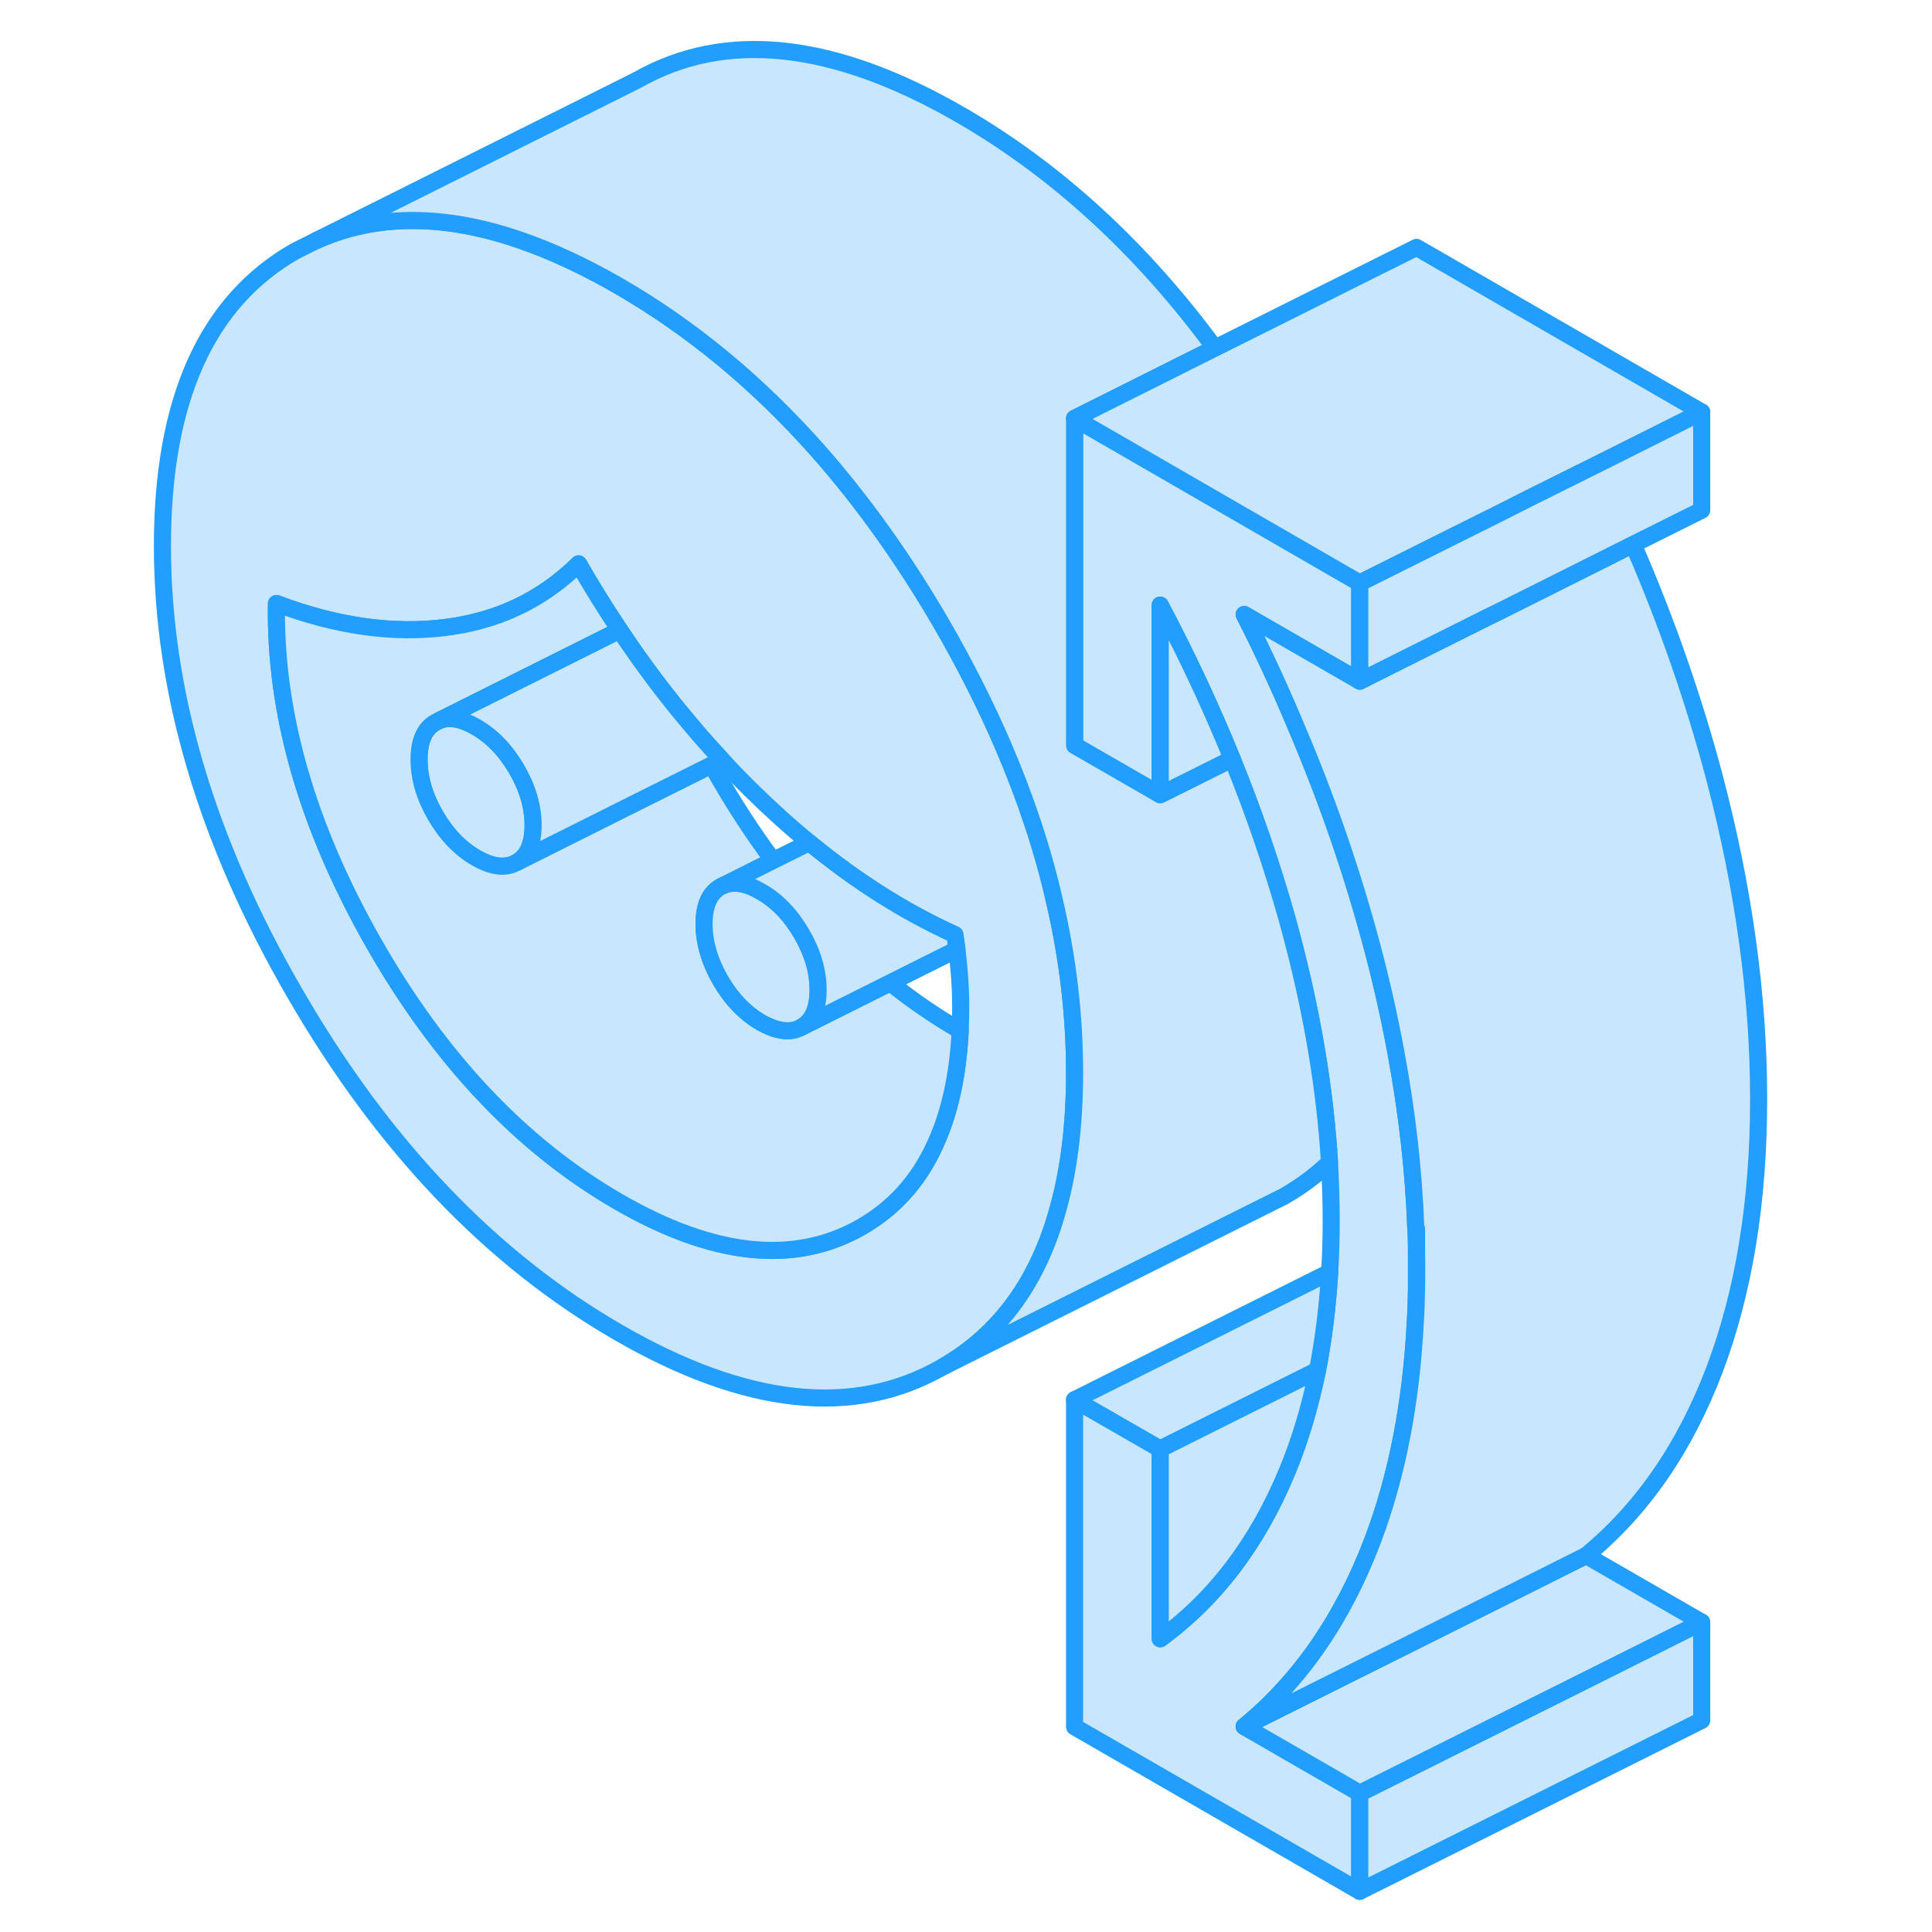 <svg width="48" height="48" viewBox="0 0 98 113" fill="#c8e7ff" xmlns="http://www.w3.org/2000/svg" stroke-width="1px" stroke-linecap="round" stroke-linejoin="round"><path d="M75.35 73.16V75.41C75.36 75.04 75.36 74.67 75.36 74.29C75.36 73.91 75.36 73.54 75.35 73.16Z" stroke="#229EFF" stroke-linejoin="round"/><path d="M75.35 73.16V75.41C75.34 76.04 75.32 76.67 75.28 77.29C75.04 82.05 74.21 86.33 72.78 90.11C71.05 94.66 68.55 98.29 65.27 100.98L72.03 104.88V110.62L55.35 101V81.87L60.36 84.75V95.85C63.58 93.5 66.05 90.24 67.78 86.07C68.54 84.24 69.12 82.27 69.56 80.15C69.91 78.34 70.15 76.43 70.27 74.41C70.33 73.43 70.36 72.43 70.36 71.4C70.36 70.27 70.32 69.14 70.26 67.99C70 63.7 69.25 59.24 68.02 54.63C67.94 54.34 67.86 54.04 67.78 53.74C66.9 50.61 65.83 47.5 64.57 44.39C64.25 43.6 63.92 42.82 63.57 42.03C62.6 39.81 61.53 37.6 60.36 35.39V46.49L60.14 46.36L55.35 43.6V24.47L71.16 33.6L72.03 34.1V39.84L65.27 35.94C66.38 38.12 67.39 40.31 68.31 42.51C70.15 46.82 71.63 51.14 72.78 55.48C73.32 57.52 73.77 59.53 74.14 61.52C74.8 65.07 75.19 68.52 75.31 71.89C75.33 72.31 75.34 72.74 75.35 73.16Z" stroke="#229EFF" stroke-linejoin="round"/><path d="M75.35 73.16V75.41C75.36 75.04 75.36 74.67 75.36 74.29C75.36 73.91 75.36 73.54 75.35 73.16Z" stroke="#229EFF" stroke-linejoin="round"/><path d="M92.03 94.88V100.62L72.03 110.62V104.88L86.7 97.55L92.03 94.88Z" stroke="#229EFF" stroke-linejoin="round"/><path d="M92.03 94.88L86.7 97.55L72.03 104.88L65.27 100.98L79.94 93.65L85.27 90.981L92.03 94.88Z" stroke="#229EFF" stroke-linejoin="round"/><path d="M64.57 44.391L60.36 46.491V35.391C61.53 37.601 62.6 39.811 63.57 42.031C63.92 42.821 64.25 43.601 64.57 44.391Z" stroke="#229EFF" stroke-linejoin="round"/><path d="M95.36 64.29C95.36 70.28 94.5 75.55 92.78 80.11C91.05 84.66 88.55 88.29 85.27 90.98L79.94 93.65L65.27 100.98C68.55 98.29 71.05 94.66 72.78 90.11C74.21 86.33 75.04 82.05 75.28 77.29C75.32 76.67 75.34 76.04 75.35 75.41C75.36 75.04 75.36 74.67 75.36 74.29C75.36 73.91 75.36 73.54 75.35 73.16V71.87L75.31 71.89C75.19 68.52 74.8 65.07 74.14 61.53C73.77 59.53 73.32 57.52 72.78 55.48C71.63 51.14 70.15 46.82 68.31 42.51C67.39 40.31 66.38 38.12 65.27 35.94L72.03 39.84L73.24 39.23L79.6 36.05L80.36 35.68L84.29 33.71L88.02 31.84C89.99 36.37 91.57 40.92 92.78 45.48C94.5 52.02 95.36 58.29 95.36 64.29Z" stroke="#229EFF" stroke-linejoin="round"/><path d="M54.17 52.68C53.49 49.68 52.48 46.66 51.17 43.61C50.16 41.27 48.97 38.91 47.6 36.54C45.39 32.73 42.97 29.34 40.34 26.36C36.82 22.39 32.94 19.18 28.68 16.72C26.68 15.57 24.77 14.68 22.94 14.05C18.48 12.51 14.5 12.51 11.02 14.06L9.76 14.69C4.59 17.64 2 23.39 2 31.93C2 40.47 4.59 49.21 9.76 58.12C14.92 67.04 21.23 73.64 28.68 77.94C36.13 82.24 42.43 82.92 47.6 79.97C50.98 78.05 53.25 74.93 54.41 70.61C55.02 68.38 55.34 65.81 55.35 62.92V62.73C55.35 59.41 54.96 56.06 54.17 52.68ZM48.66 60.28C48.53 62.92 48.03 65.17 47.16 67.02C46.2 69.11 44.76 70.69 42.85 71.78C38.96 73.99 34.24 73.5 28.68 70.29C23.01 67.02 18.23 61.96 14.34 55.13C10.45 48.29 8.56 41.68 8.67 35.3C12.17 36.62 15.47 37.09 18.55 36.7C20.55 36.45 22.34 35.84 23.93 34.87C24.79 34.35 25.59 33.72 26.34 32.98C27.11 34.32 27.91 35.61 28.75 36.86C30.03 38.79 31.4 40.62 32.86 42.34C33.46 43.06 34.08 43.76 34.72 44.44C35.27 45.05 35.85 45.64 36.43 46.21C37.55 47.31 38.68 48.34 39.83 49.28C42.6 51.56 45.44 53.35 48.35 54.67C48.39 54.97 48.43 55.25 48.47 55.53C48.52 55.99 48.57 56.42 48.6 56.83C48.66 57.5 48.69 58.18 48.69 58.88C48.69 59.36 48.68 59.83 48.66 60.28Z" stroke="#229EFF" stroke-linejoin="round"/><path d="M23.68 48.27C23.68 49.36 23.36 50.08 22.72 50.44C22.08 50.81 21.29 50.72 20.34 50.17C19.4 49.63 18.61 48.8 17.97 47.7C17.33 46.6 17.01 45.51 17.01 44.42C17.01 43.33 17.33 42.61 17.97 42.25L18.17 42.15C18.77 41.9 19.49 42.03 20.34 42.52C21.29 43.07 22.08 43.89 22.72 44.99C23.36 46.09 23.68 47.19 23.68 48.27Z" stroke="#229EFF" stroke-linejoin="round"/><path d="M48.66 60.281C48.53 62.92 48.03 65.171 47.16 67.02C46.2 69.111 44.76 70.691 42.85 71.781C38.96 73.99 34.24 73.501 28.68 70.29C23.01 67.02 18.23 61.961 14.34 55.13C10.45 48.291 8.56 41.681 8.67 35.3C12.17 36.62 15.47 37.09 18.55 36.7C20.55 36.45 22.34 35.84 23.93 34.87C24.79 34.35 25.59 33.721 26.34 32.98C27.11 34.321 27.91 35.611 28.75 36.861L25.21 38.63L18.17 42.151L17.97 42.251C17.33 42.611 17.01 43.34 17.01 44.42C17.01 45.501 17.33 46.6 17.97 47.7C18.61 48.8 19.4 49.63 20.34 50.17C21.29 50.721 22.08 50.81 22.72 50.441L29.23 47.181L34.12 44.74C34.19 44.87 34.27 45.001 34.34 45.13C35.4 47.001 36.53 48.73 37.72 50.331L34.83 51.781L34.64 51.87C34 52.24 33.68 52.961 33.68 54.05V54.141C33.7 55.191 34.02 56.251 34.64 57.331C35.28 58.431 36.07 59.251 37.01 59.8C37.72 60.2 38.33 60.35 38.86 60.261C39.05 60.23 39.22 60.16 39.39 60.071L44.57 57.48C45.88 58.531 47.24 59.461 48.66 60.281Z" stroke="#229EFF" stroke-linejoin="round"/><path d="M40.35 57.901C40.35 58.981 40.03 59.711 39.39 60.071C39.22 60.161 39.05 60.231 38.86 60.261C38.33 60.351 37.72 60.201 37.01 59.801C36.07 59.251 35.28 58.431 34.64 57.331C34.02 56.251 33.7 55.191 33.68 54.141V54.051C33.68 52.961 34 52.241 34.64 51.871L34.83 51.781C35.44 51.531 36.16 51.651 37.01 52.151C37.96 52.691 38.75 53.521 39.39 54.621C40.03 55.721 40.35 56.811 40.35 57.901Z" stroke="#229EFF" stroke-linejoin="round"/><path d="M48.47 55.53L44.57 57.48L39.39 60.07C40.03 59.71 40.35 58.98 40.35 57.9C40.35 56.82 40.03 55.72 39.39 54.62C38.75 53.52 37.96 52.69 37.01 52.15C36.16 51.65 35.44 51.53 34.83 51.78L37.72 50.33L39.83 49.28C42.6 51.56 45.44 53.35 48.35 54.67C48.39 54.97 48.43 55.25 48.47 55.53Z" stroke="#229EFF" stroke-linejoin="round"/><path d="M34.72 44.44L34.12 44.74L29.23 47.18L22.72 50.44C23.36 50.08 23.68 49.36 23.68 48.27C23.68 47.18 23.36 46.09 22.72 44.99C22.08 43.89 21.29 43.07 20.34 42.52C19.49 42.03 18.77 41.9 18.17 42.15L25.21 38.63L28.75 36.86C30.03 38.79 31.4 40.62 32.86 42.34C33.46 43.06 34.08 43.76 34.72 44.44Z" stroke="#229EFF" stroke-linejoin="round"/><path d="M70.26 67.99C69.47 68.75 68.58 69.41 67.6 69.97L47.6 79.97C50.98 78.05 53.25 74.93 54.41 70.61C55.02 68.38 55.34 65.81 55.35 62.92V62.73C55.35 59.41 54.96 56.06 54.17 52.68C53.49 49.68 52.48 46.66 51.17 43.61C50.16 41.27 48.97 38.91 47.6 36.54C45.39 32.73 42.97 29.34 40.34 26.36C36.82 22.39 32.94 19.18 28.68 16.72C26.68 15.57 24.77 14.68 22.94 14.05C18.48 12.51 14.5 12.51 11.02 14.06L29.76 4.69C34.92 1.75 41.23 2.42 48.68 6.72C54.29 9.96 59.25 14.51 63.56 20.36L55.35 24.47V43.6L60.14 46.36L60.36 46.49L64.57 44.39C65.83 47.5 66.9 50.61 67.78 53.74C67.86 54.04 67.94 54.34 68.02 54.63C69.25 59.24 70 63.7 70.26 67.99Z" stroke="#229EFF" stroke-linejoin="round"/><path d="M92.03 24.1L86.7 26.77L85.88 27.18L82.18 29.02L80.36 29.94L75.35 32.44L72.03 34.1L71.16 33.6L55.35 24.47L63.56 20.36L75.35 14.47L92.03 24.1Z" stroke="#229EFF" stroke-linejoin="round"/><path d="M92.03 24.1V29.84L88.02 31.84L84.29 33.71L80.36 35.68L79.6 36.05L73.24 39.23L72.03 39.84V34.1L75.35 32.44L80.36 29.94L82.18 29.02L85.88 27.18L86.7 26.77L92.03 24.1Z" stroke="#229EFF" stroke-linejoin="round"/><path d="M70.27 74.41C70.15 76.43 69.91 78.34 69.56 80.15L60.36 84.75L55.35 81.87L70.27 74.41Z" stroke="#229EFF" stroke-linejoin="round"/><path d="M69.56 80.15C69.12 82.27 68.54 84.24 67.78 86.07C66.05 90.24 63.58 93.5 60.36 95.85V84.75L69.56 80.15Z" stroke="#229EFF" stroke-linejoin="round"/></svg>